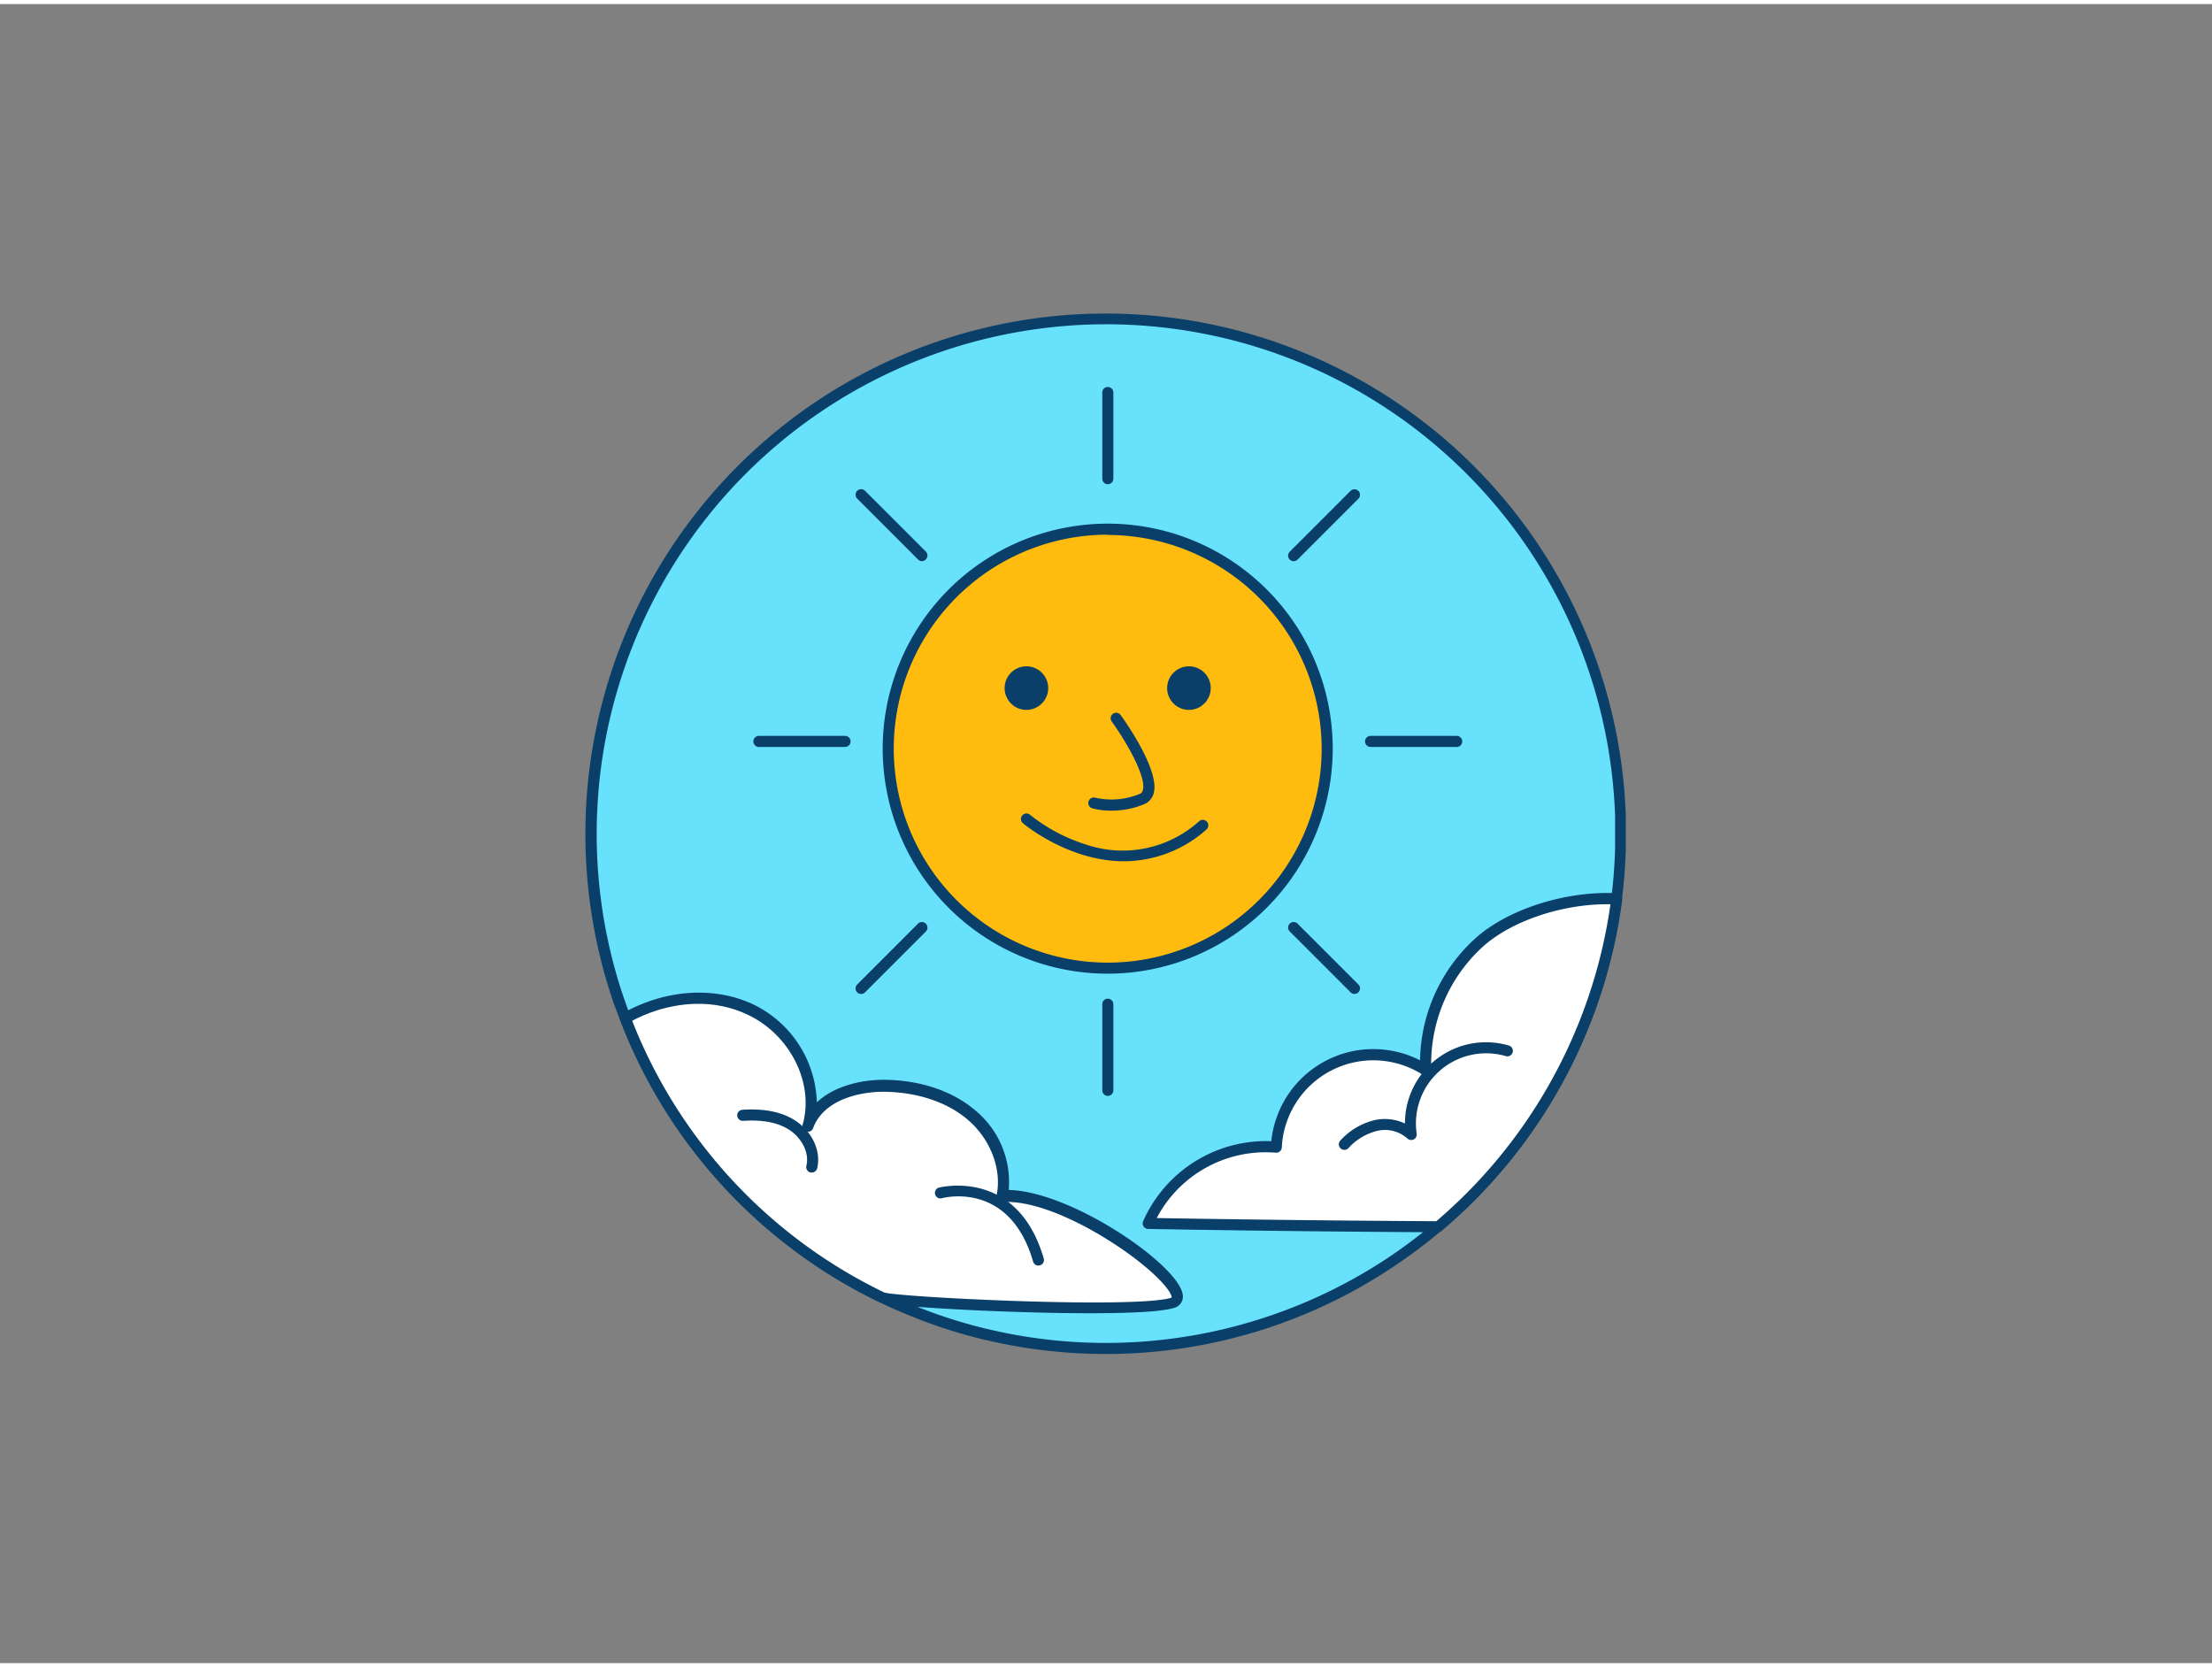 <svg xmlns="http://www.w3.org/2000/svg" viewBox="0 0 400 300" width="406" height="306" class="illustration"><rect x="0" y="0" width="400" height="300" fill="#808080" stroke="none"/><g id="_253_sun_outline" data-name="#253_sun_outline"><path d="M293.1,150c0,.93,0,1.86,0,2.78-.09,3.05-.33,6.06-.7,9a92.79,92.79,0,0,1-27,54.45c-1.69,1.68-3.45,3.28-5.27,4.82a94.43,94.43,0,0,1-7.83,6,92.64,92.64,0,0,1-52.27,16,93.7,93.7,0,0,1-21.86-2.58,91.44,91.44,0,0,1-13.45-4.36q-2.66-1.08-5.22-2.32a93.36,93.36,0,0,1-46.39-50.46c-.33-.85-.65-1.71-1-2.58q-.28-.78-.54-1.56c-.69-2.1-1.32-4.23-1.86-6.4A93.1,93.1,0,1,1,293,146.78c0,.35,0,.69,0,1C293.09,148.53,293.1,149.27,293.1,150Z" fill="#68e1fd"></path><path d="M200,244.1a94.65,94.65,0,0,1-22.09-2.61,91,91,0,0,1-13.6-4.41c-1.76-.71-3.53-1.5-5.27-2.34a93.84,93.84,0,0,1-46.89-51q-.51-1.29-1-2.61c-.19-.52-.37-1-.55-1.58-.73-2.23-1.35-4.34-1.88-6.46A94.1,94.1,0,1,1,294,146.75c0,.33,0,.69,0,1,0,.72,0,1.47,0,2.21,0,.94,0,1.87,0,2.8-.09,3.06-.33,6.13-.71,9.14a94.32,94.32,0,0,1-27.27,55c-1.69,1.67-3.49,3.31-5.34,4.88a95.09,95.09,0,0,1-7.91,6A93.54,93.54,0,0,1,200,244.1Zm0-186.2a92.16,92.16,0,0,0-89.3,114.7c.52,2.07,1.12,4.14,1.84,6.33.17.51.35,1,.53,1.53.3.86.62,1.72.94,2.56a91.86,91.86,0,0,0,45.9,49.92c1.7.83,3.44,1.6,5.15,2.29a89,89,0,0,0,13.31,4.31,92.28,92.28,0,0,0,73.34-13.32,95,95,0,0,0,7.74-5.89c1.81-1.53,3.57-3.13,5.22-4.77a92.33,92.33,0,0,0,26.7-53.87c.37-2.94.6-5.95.69-8.94,0-.91,0-1.83,0-2.75q0-1.08,0-2.16c0-.34,0-.68,0-1A92.08,92.08,0,0,0,200,57.9Z" fill="#093f68"></path><circle cx="200.33" cy="134.64" r="39.69" fill="#ffbc0e"></circle><path d="M200.33,175.33A40.69,40.69,0,1,1,241,134.64,40.73,40.73,0,0,1,200.33,175.33Zm0-79.38A38.69,38.69,0,1,0,239,134.64,38.73,38.73,0,0,0,200.33,96Z" fill="#093f68"></path><path d="M200.33,197.43a1,1,0,0,1-1-1V180.85a1,1,0,0,1,2,0v15.58A1,1,0,0,1,200.33,197.43Z" fill="#093f68"></path><path d="M200.33,86.82a1,1,0,0,1-1-1V70.24a1,1,0,1,1,2,0V85.82A1,1,0,0,1,200.33,86.82Z" fill="#093f68"></path><path d="M155.71,179a1,1,0,0,1-.71-.3,1,1,0,0,1,0-1.41l11-11a1,1,0,0,1,1.42,1.42l-11,11A1,1,0,0,1,155.71,179Z" fill="#093f68"></path><path d="M233.92,100.74a1,1,0,0,1-.7-.3,1,1,0,0,1,0-1.41l11-11a1,1,0,1,1,1.42,1.42l-11,11A1,1,0,0,1,233.92,100.74Z" fill="#093f68"></path><path d="M152.81,134.33H137.23a1,1,0,0,1,0-2h15.58a1,1,0,0,1,0,2Z" fill="#093f68"></path><path d="M263.42,134.33H247.84a1,1,0,0,1,0-2h15.58a1,1,0,0,1,0,2Z" fill="#093f68"></path><path d="M166.73,100.74a1,1,0,0,1-.71-.3l-11-11A1,1,0,1,1,156.42,88l11,11a1,1,0,0,1,0,1.41A1,1,0,0,1,166.73,100.74Z" fill="#093f68"></path><path d="M244.94,179a1,1,0,0,1-.71-.3l-11-11a1,1,0,0,1,0-1.42,1,1,0,0,1,1.41,0l11,11a1,1,0,0,1-.71,1.71Z" fill="#093f68"></path><circle cx="185.61" cy="123.69" r="2.94" fill="#093f68"></circle><path d="M185.61,127.63a3.94,3.94,0,1,1,3.94-3.94A3.95,3.95,0,0,1,185.61,127.63Zm0-5.88a1.94,1.94,0,1,0,1.94,1.94A1.94,1.94,0,0,0,185.61,121.75Z" fill="#093f68"></path><circle cx="215.04" cy="123.69" r="2.94" fill="#093f68"></circle><path d="M215,127.63a3.94,3.94,0,1,1,3.94-3.94A3.95,3.95,0,0,1,215,127.63Zm0-5.88a1.94,1.94,0,1,0,1.94,1.94A1.94,1.94,0,0,0,215,121.75Z" fill="#093f68"></path><path d="M201,145.85a13.22,13.22,0,0,1-3.48-.42,1,1,0,1,1,.56-1.92,13.31,13.31,0,0,0,8-.68.92.92,0,0,0,.58-.68c.69-2.45-3.1-8.94-5.65-12.45a1,1,0,0,1,1.62-1.17c.73,1,7.13,10,6,14.16a2.94,2.94,0,0,1-1.74,2A15.34,15.34,0,0,1,201,145.85Z" fill="#093f68"></path><path d="M203.27,155c-10.14,0-18.18-6.78-18.3-6.88a1,1,0,0,1,1.3-1.52,31,31,0,0,0,9.89,5.3,20.64,20.64,0,0,0,20.69-4.15,1,1,0,1,1,1.3,1.52A22.47,22.47,0,0,1,203.27,155Z" fill="#093f68"></path><path d="M211.9,234.88c-7.62,2.08-50.72-.21-52.43-1a93.36,93.36,0,0,1-46.39-50.46c6.71-3.78,15-4.91,22.08-1.85,8,3.47,13.36,12.91,10.94,21.28,1.94-5.32,8.49-7.35,14.14-7.23s11.15,1.67,15.36,5.23,6.74,9.33,5.59,14.72C193.75,214.61,218,233.22,211.9,234.88Z" fill="#fff"></path><path d="M197.16,236.73c-15.41,0-36.54-1.22-38.12-2a93.84,93.84,0,0,1-46.89-51,1,1,0,0,1,.44-1.23c7.45-4.2,16-4.91,23-1.9a20.29,20.29,0,0,1,12.12,18c3.24-3.07,8.38-4.17,12.58-4.08,6.3.13,12,2.08,16,5.47a16.8,16.8,0,0,1,6.12,14.45c11.3.24,30.52,13.41,31.45,18.84a2.11,2.11,0,0,1-1.66,2.51C209.81,236.49,204.06,236.73,197.16,236.73Zm14.74-1.85h0Zm-97.57-51a91.84,91.84,0,0,0,45.58,49.1c2.58.84,44.5,2.95,51.73,1a.62.62,0,0,0,.23-.1h0s.09-.55-1.12-2c-4.41-5.48-20.26-15.92-29.49-15.24a1.08,1.08,0,0,1-.83-.34,1,1,0,0,1-.22-.87c1-4.71-1.1-10.23-5.26-13.74-3.65-3.1-8.89-4.87-14.73-5-4.95-.11-11.35,1.55-13.18,6.57a1,1,0,0,1-1.9-.62c2.2-7.63-2.45-16.64-10.38-20.09C128.64,179.78,121.06,180.31,114.33,183.84Z" fill="#093f68"></path><path d="M170.17,215s13.09-3.52,17.65,12.16" fill="#fff"></path><path d="M187.82,228.11a1,1,0,0,1-1-.72c-4.22-14.52-15.94-11.6-16.44-11.47a1,1,0,1,1-.51-1.93c.14,0,14.09-3.59,18.87,12.84a1,1,0,0,1-.68,1.24A.9.9,0,0,1,187.82,228.11Z" fill="#093f68"></path><path d="M292.36,161.82a92.79,92.79,0,0,1-27,54.45c-1.69,1.68-3.45,3.28-5.27,4.82q-26.25-.14-52.48-.6a23.15,23.15,0,0,1,23.17-13.79,17.57,17.57,0,0,1,27-13.93,29.46,29.46,0,0,1,9.63-23.05C273.1,164.64,283.26,161.33,292.36,161.82Z" fill="#fff"></path><path d="M260.1,222.09h0c-17.2-.09-34.86-.29-52.48-.6a1,1,0,0,1-.82-.45,1,1,0,0,1-.09-.93,24.31,24.31,0,0,1,23.18-14.49A18.55,18.55,0,0,1,256.79,191a30.39,30.39,0,0,1,10-22.06c5.88-5.29,16.44-8.65,25.62-8.15a.94.94,0,0,1,.71.36,1,1,0,0,1,.23.76,94.32,94.32,0,0,1-27.27,55c-1.69,1.67-3.49,3.31-5.34,4.88A1,1,0,0,1,260.1,222.09Zm-50.93-2.57c17,.29,34,.48,50.56.57,1.72-1.46,3.37-3,4.94-4.53a92.33,92.33,0,0,0,26.55-52.78c-8.43-.16-17.8,2.92-23.09,7.68a28.68,28.68,0,0,0-9.31,22.26,1,1,0,0,1-1.53.9,16.57,16.57,0,0,0-25.5,13.13,1,1,0,0,1-.35.71,1,1,0,0,1-.75.24A22.24,22.24,0,0,0,209.17,219.52Z" fill="#093f68"></path><path d="M243.11,206.19a11.29,11.29,0,0,1,5.75-3.42,7.17,7.17,0,0,1,6.33,1.63,13.68,13.68,0,0,1,17.46-15.09" fill="#fff"></path><path d="M243.11,207.19a1,1,0,0,1-.73-1.69,12.25,12.25,0,0,1,6.28-3.71,8.6,8.6,0,0,1,5.4.63,14.66,14.66,0,0,1,18.88-14.07,1,1,0,0,1-.57,1.91,12.69,12.69,0,0,0-16.19,14,1,1,0,0,1-1.69.86,6.11,6.11,0,0,0-5.43-1.37,10.38,10.38,0,0,0-5.23,3.13A1,1,0,0,1,243.11,207.19Z" fill="#093f68"></path><path d="M134.31,200.92c3-.19,6.21.1,8.8,1.69s4.39,4.72,3.69,7.67" fill="#fff"></path><path d="M146.8,211.28a1,1,0,0,1-.24,0,1,1,0,0,1-.74-1.21c.63-2.63-1.15-5.31-3.23-6.59s-4.74-1.76-8.21-1.54a1,1,0,1,1-.13-2c3.9-.25,7,.36,9.38,1.84,3.2,2,4.9,5.56,4.14,8.76A1,1,0,0,1,146.8,211.28Z" fill="#093f68"></path></g></svg>